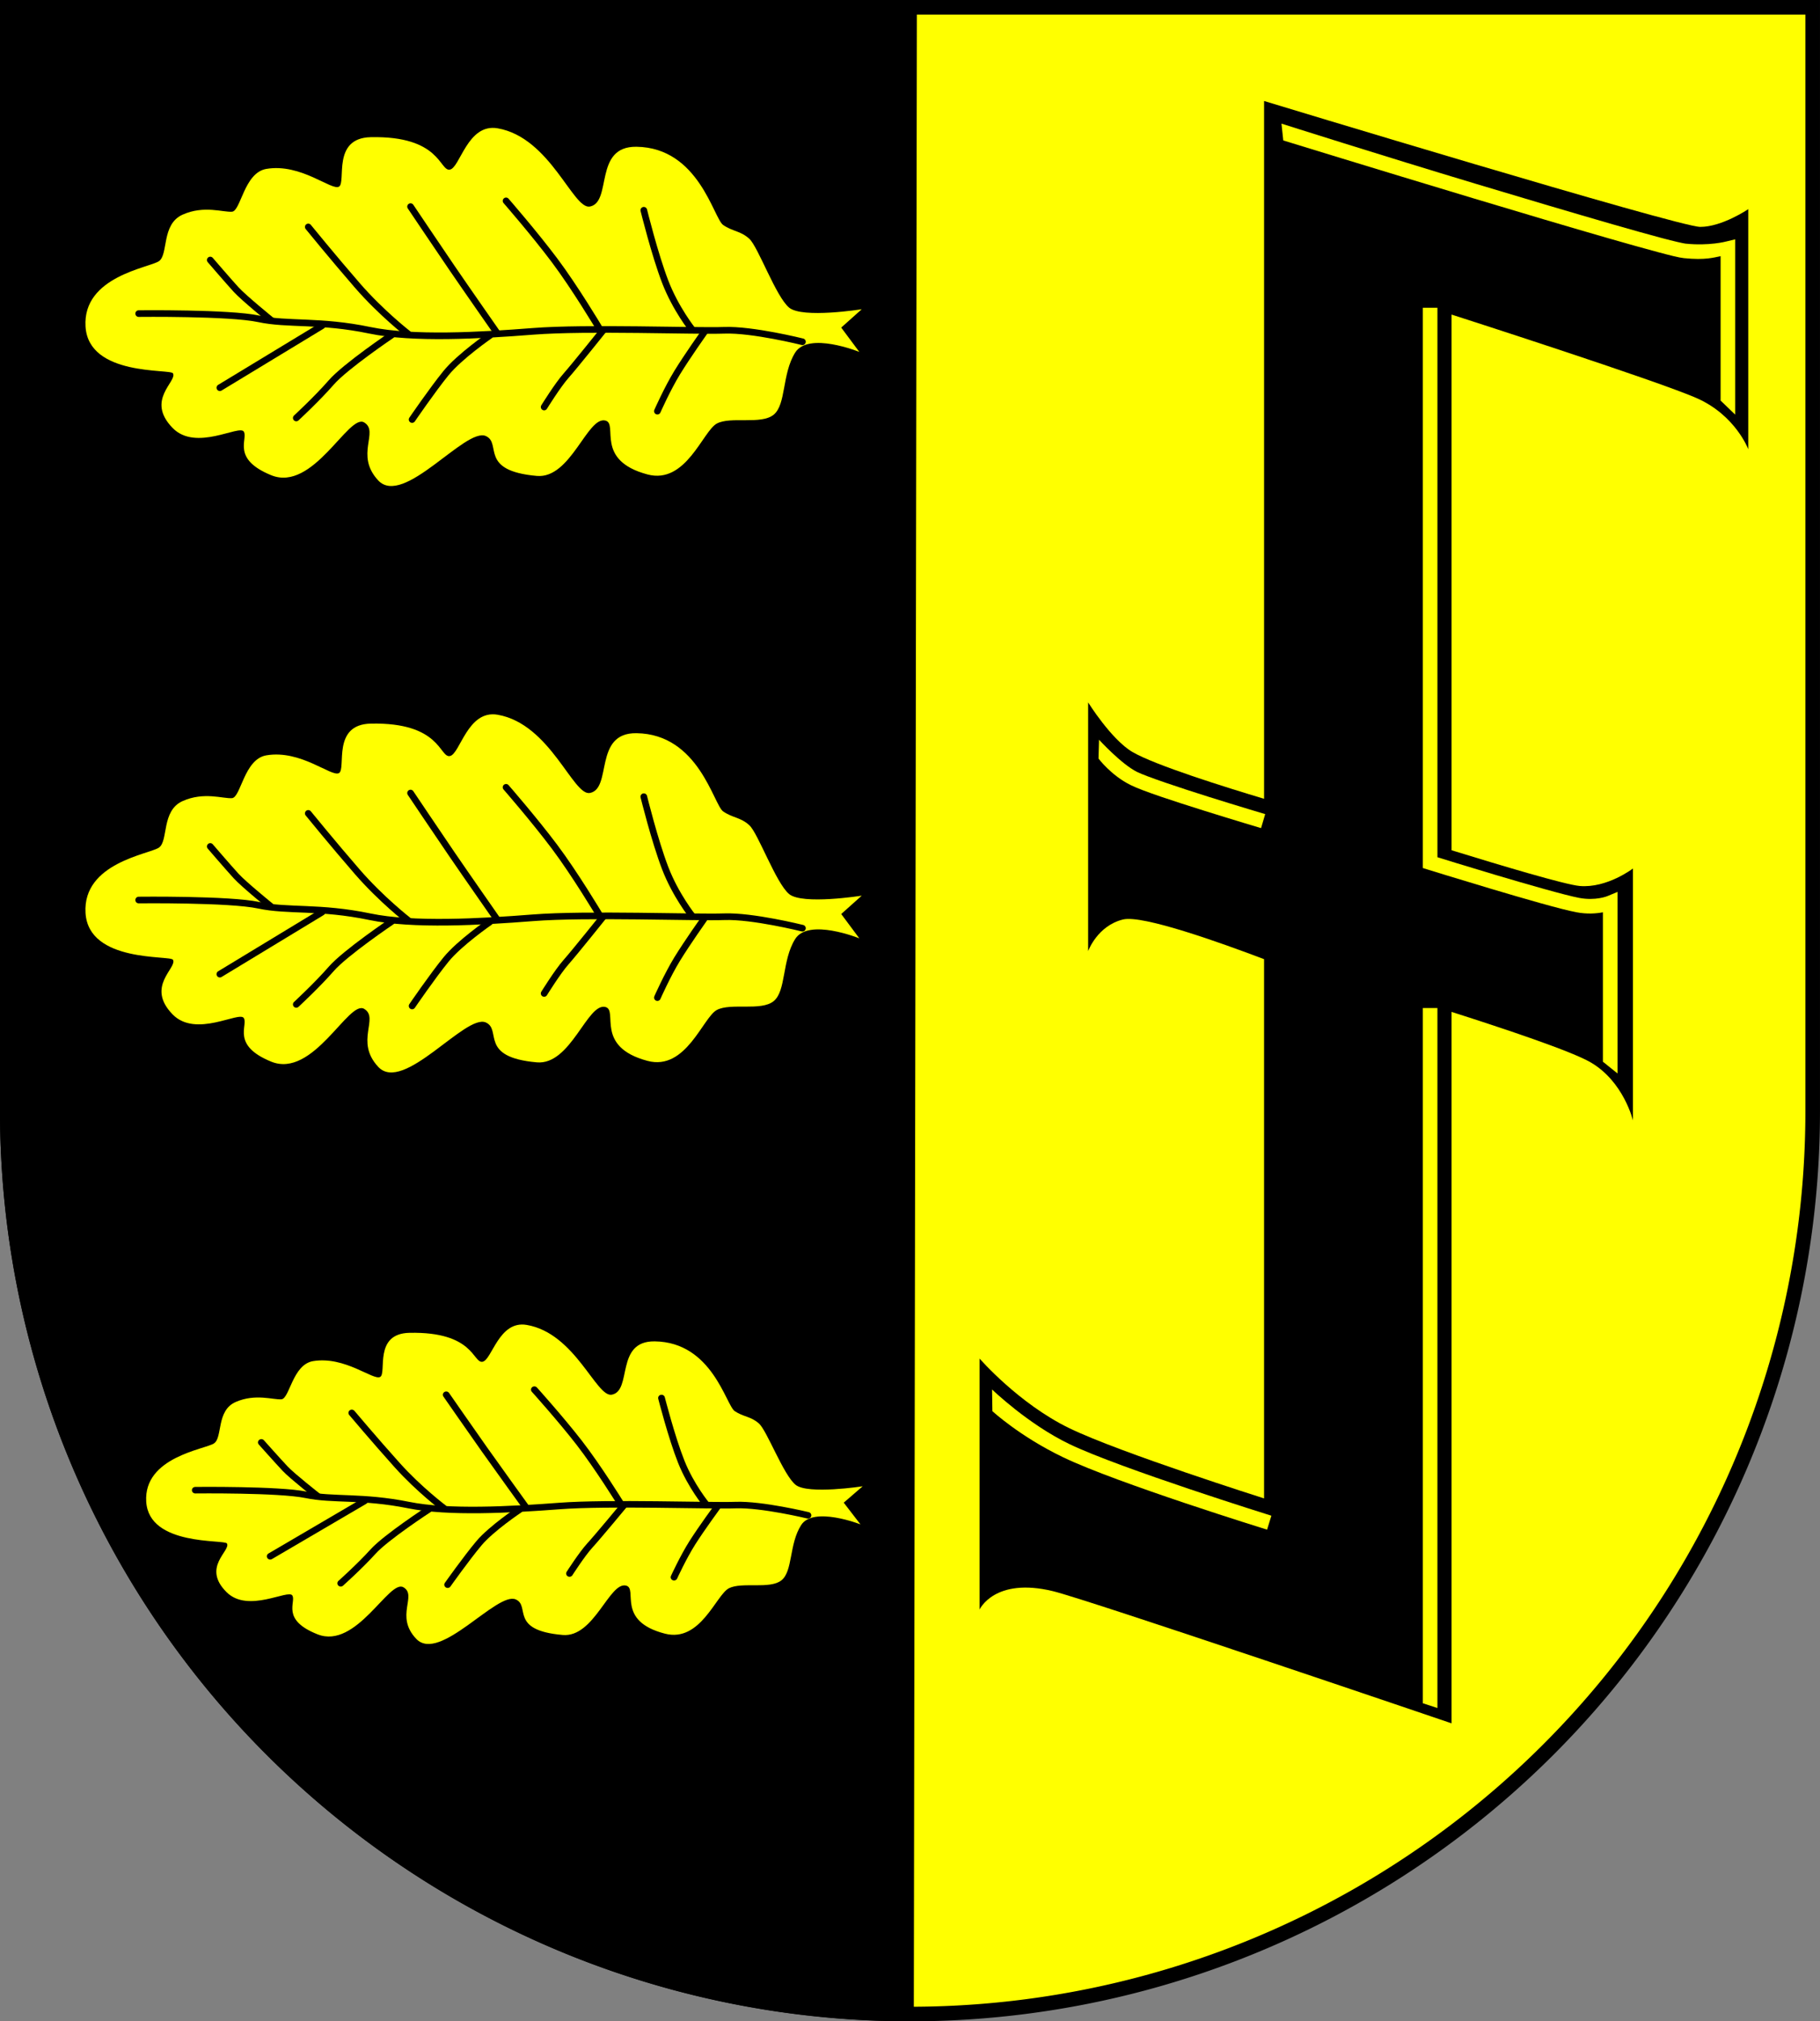 <?xml version="1.0" encoding="UTF-8" standalone="no"?>
<!-- Created with Inkscape (http://www.inkscape.org/) -->

<svg
   width="137.159mm"
   height="152.327mm"
   viewBox="0 0 137.159 152.327"
   version="1.1"
   id="svg1978"
   inkscape:version="1.2.2 (732a01da63, 2022-12-09)"
   sodipodi:docname="Wappen Dassendorf2.svg"
   xmlns:inkscape="http://www.inkscape.org/namespaces/inkscape"
   xmlns:sodipodi="http://sodipodi.sourceforge.net/DTD/sodipodi-0.dtd"
   xmlns="http://www.w3.org/2000/svg"
   xmlns:svg="http://www.w3.org/2000/svg">
  <rect x="0" y="0" width="137.159" height="152.327" fill="#808080" stroke="none"/>
  <sodipodi:namedview
     id="namedview1980"
     pagecolor="#ffffff"
     bordercolor="#666666"
     borderopacity="1.0"
     inkscape:showpageshadow="2"
     inkscape:pageopacity="0.0"
     inkscape:pagecheckerboard="0"
     inkscape:deskcolor="#d1d1d1"
     inkscape:document-units="mm"
     showgrid="false"
     inkscape:zoom="0.92974776"
     inkscape:cx="259.74787"
     inkscape:cy="288.788"
     inkscape:current-layer="layer1" />
  <defs
     id="defs1975" />
  <g
     inkscape:label="Ebene 1"
     inkscape:groupmode="layer"
     id="layer1"
     transform="translate(-538.005,-81.146)">
    <g
       id="g1855"
       transform="translate(500.086,-2.397)">
      <path
         id="path1616"
         style="fill:#ffff00;stroke:#000000;stroke-width:1.1;stroke-linecap:round;stroke-dasharray:none"
         d="m 38.469,84.093 v 83.198 a 68.029,68.029 0 0 0 68.029,68.029 68.029,68.029 0 0 0 68.029,-68.029 68.029,68.029 0 0 0 0,-5.2e-4 V 84.093 Z" />
      <path
         id="path1738"
         style="fill:#000000;stroke:#000000;stroke-width:1.1;stroke-linecap:round;stroke-dasharray:none"
         d="m 38.469,84.093 v 83.198 a 68.029,68.029 0 0 0 67.767,68.019 l 0.23,-151.217 z" />
      <g
         id="g1562"
         transform="rotate(-90,211.755,267.918)">
        <g
           id="g1467">
          <path
             style="fill:#ffff00;stroke:none;stroke-width:0.3;stroke-dasharray:none"
             d="m 325.416,158.843 c 0,0 1.557,-3.838 -0.056,-4.839 -1.613,-1.001 -3.893,-0.667 -4.672,-1.613 -0.779,-0.946 -0.111,-3.226 -0.667,-4.283 -0.556,-1.057 -4.611,-2.322 -3.838,-5.228 1.07,-4.022 3.805,-2.177 4.06,-3.17 0.352,-1.368 -4.399,-2.602 -4.171,-5.172 0.389,-4.394 2.449,-2.618 3.003,-3.838 0.695,-1.529 -5.397,-6.215 -3.337,-8.12 1.93,-1.785 3.671,0.111 4.366,-1.057 0.695,-1.168 -5.277,-3.827 -3.977,-7.008 1.233,-3.015 2.725,-1.724 3.281,-2.058 0.556,-0.334 -1.525,-3.611 0.278,-5.367 2.113,-2.058 3.504,0.362 4.116,0.028 0.355,-0.194 -0.25,-6.368 3.532,-6.591 3.782,-0.222 4.422,4.811 4.922,5.534 0.501,0.723 2.781,0.167 3.504,1.78 0.723,1.613 0.167,3.059 0.222,3.726 0.056,0.667 2.94,0.909 3.226,2.586 0.445,2.614 -1.669,4.922 -1.335,5.478 0.334,0.556 3.664,-0.56 3.726,2.392 0.111,5.256 -2.558,5.172 -2.447,5.951 0.111,0.779 3.515,1.327 3.115,3.615 -0.695,3.977 -6.146,5.679 -5.895,6.952 0.334,1.696 4.548,0.249 4.505,3.504 -0.062,4.709 -5.395,5.812 -5.895,6.535 -0.501,0.723 -0.431,1.307 -1.043,1.974 -0.612,0.667 -4.35,1.996 -5.184,2.997 -0.834,1.001 -0.122,5.474 -0.122,5.474 l -1.382,-1.547 z"
             id="path1378"
             sodipodi:nodetypes="csssssssssssssssssssssssssssccc" />
          <path
             style="fill:none;stroke:#000000;stroke-width:0.5;stroke-linecap:round;stroke-dasharray:none"
             d="m 326.181,154.556 c 0,0 0.944,-3.775 0.865,-5.899 -0.079,-2.124 0.236,-10.382 -0.079,-14.394 -0.315,-4.011 -0.598,-9.06 0.079,-12.309 0.787,-3.775 0.393,-6.174 0.865,-8.377 0.472,-2.202 0.393,-9.045 0.393,-9.045"
             id="path1408"
             sodipodi:nodetypes="cssssc" />
          <path
             style="fill:none;stroke:#000000;stroke-width:0.5;stroke-linecap:round;stroke-dasharray:none"
             d="m 327.076,146.268 c 0,0 1.583,-1.268 3.628,-2.055 2.045,-0.787 5.388,-1.612 5.388,-1.612"
             id="path1410"
             sodipodi:nodetypes="csc" />
          <path
             style="fill:none;stroke:#000000;stroke-width:0.5;stroke-linecap:round;stroke-dasharray:none"
             d="m 326.899,147.153 c 0,0 -1.819,-1.288 -3.038,-2.035 -1.219,-0.747 -2.91,-1.494 -2.91,-1.494"
             id="path1412"
             sodipodi:nodetypes="csc" />
          <path
             style="fill:none;stroke:#000000;stroke-width:0.5;stroke-linecap:round;stroke-dasharray:none"
             d="m 327.243,139.219 c 0,0 3.028,-1.809 5.073,-3.343 2.045,-1.534 4.483,-3.657 4.483,-3.657"
             id="path1414" />
          <path
             style="fill:none;stroke:#000000;stroke-width:0.5;stroke-linecap:round;stroke-dasharray:none"
             d="m 327.085,139.573 c 0,0 -2.753,-2.202 -3.461,-2.832 -0.708,-0.629 -2.36,-1.652 -2.36,-1.652"
             id="path1416" />
          <path
             style="fill:none;stroke:#000000;stroke-width:0.5;stroke-linecap:round;stroke-dasharray:none"
             d="m 326.889,131.511 c 0,0 3.264,-2.281 4.877,-3.382 1.612,-1.101 4.601,-3.107 4.601,-3.107"
             id="path1418" />
          <path
             style="fill:none;stroke:#000000;stroke-width:0.5;stroke-linecap:round;stroke-dasharray:none"
             d="m 326.653,130.999 c 0,0 -1.573,-2.281 -2.832,-3.304 -1.258,-1.023 -3.5,-2.556 -3.5,-2.556"
             id="path1420" />
          <path
             style="fill:none;stroke:#000000;stroke-width:0.5;stroke-linecap:round;stroke-dasharray:none"
             d="m 326.781,124.835 c 0,0 1.563,-2.016 3.648,-3.825 2.084,-1.809 4.405,-3.697 4.405,-3.697"
             id="path1422"
             sodipodi:nodetypes="csc" />
          <path
             style="fill:none;stroke:#000000;stroke-width:0.5;stroke-linecap:round;stroke-dasharray:none"
             d="m 326.692,123.606 c 0,0 -2.36,-3.5 -3.579,-4.562 -1.219,-1.062 -2.674,-2.635 -2.674,-2.635"
             id="path1424" />
          <path
             style="fill:none;stroke:#000000;stroke-width:0.5;stroke-linecap:round;stroke-dasharray:none"
             d="m 327.8,114.523 c 0,0 1.677,-2.065 2.317,-2.649 0.64,-0.584 2.225,-1.947 2.225,-1.947"
             id="path1426"
             sodipodi:nodetypes="csc" />
          <path
             style="fill:none;stroke:#000000;stroke-width:0.5;stroke-linecap:round;stroke-dasharray:none"
             d="m 327.391,118.353 -4.672,-7.703"
             id="path1428" />
        </g>
        <g
           id="g1493"
           transform="translate(44.193)">
          <path
             style="fill:#ffff00;stroke:none;stroke-width:0.3;stroke-dasharray:none"
             d="m 325.416,158.843 c 0,0 1.557,-3.838 -0.056,-4.839 -1.613,-1.001 -3.893,-0.667 -4.672,-1.613 -0.779,-0.946 -0.111,-3.226 -0.667,-4.283 -0.556,-1.057 -4.611,-2.322 -3.838,-5.228 1.07,-4.022 3.805,-2.177 4.06,-3.17 0.352,-1.368 -4.399,-2.602 -4.171,-5.172 0.389,-4.394 2.449,-2.618 3.003,-3.838 0.695,-1.529 -5.397,-6.215 -3.337,-8.12 1.93,-1.785 3.671,0.111 4.366,-1.057 0.695,-1.168 -5.277,-3.827 -3.977,-7.008 1.233,-3.015 2.725,-1.724 3.281,-2.058 0.556,-0.334 -1.525,-3.611 0.278,-5.367 2.113,-2.058 3.504,0.362 4.116,0.028 0.355,-0.194 -0.25,-6.368 3.532,-6.591 3.782,-0.222 4.422,4.811 4.922,5.534 0.501,0.723 2.781,0.167 3.504,1.78 0.723,1.613 0.167,3.059 0.222,3.726 0.056,0.667 2.94,0.909 3.226,2.586 0.445,2.614 -1.669,4.922 -1.335,5.478 0.334,0.556 3.664,-0.56 3.726,2.392 0.111,5.256 -2.558,5.172 -2.447,5.951 0.111,0.779 3.515,1.327 3.115,3.615 -0.695,3.977 -6.146,5.679 -5.895,6.952 0.334,1.696 4.548,0.249 4.505,3.504 -0.062,4.709 -5.395,5.812 -5.895,6.535 -0.501,0.723 -0.431,1.307 -1.043,1.974 -0.612,0.667 -4.35,1.996 -5.184,2.997 -0.834,1.001 -0.122,5.474 -0.122,5.474 l -1.382,-1.547 z"
             id="path1469"
             sodipodi:nodetypes="csssssssssssssssssssssssssssccc" />
          <path
             style="fill:none;stroke:#000000;stroke-width:0.5;stroke-linecap:round;stroke-dasharray:none"
             d="m 326.181,154.556 c 0,0 0.944,-3.775 0.865,-5.899 -0.079,-2.124 0.236,-10.382 -0.079,-14.394 -0.315,-4.011 -0.598,-9.06 0.079,-12.309 0.787,-3.775 0.393,-6.174 0.865,-8.377 0.472,-2.202 0.393,-9.045 0.393,-9.045"
             id="path1471"
             sodipodi:nodetypes="cssssc" />
          <path
             style="fill:none;stroke:#000000;stroke-width:0.5;stroke-linecap:round;stroke-dasharray:none"
             d="m 327.076,146.268 c 0,0 1.583,-1.268 3.628,-2.055 2.045,-0.787 5.388,-1.612 5.388,-1.612"
             id="path1473"
             sodipodi:nodetypes="csc" />
          <path
             style="fill:none;stroke:#000000;stroke-width:0.5;stroke-linecap:round;stroke-dasharray:none"
             d="m 326.899,147.153 c 0,0 -1.819,-1.288 -3.038,-2.035 -1.219,-0.747 -2.91,-1.494 -2.91,-1.494"
             id="path1475"
             sodipodi:nodetypes="csc" />
          <path
             style="fill:none;stroke:#000000;stroke-width:0.5;stroke-linecap:round;stroke-dasharray:none"
             d="m 327.243,139.219 c 0,0 3.028,-1.809 5.073,-3.343 2.045,-1.534 4.483,-3.657 4.483,-3.657"
             id="path1477" />
          <path
             style="fill:none;stroke:#000000;stroke-width:0.5;stroke-linecap:round;stroke-dasharray:none"
             d="m 327.085,139.573 c 0,0 -2.753,-2.202 -3.461,-2.832 -0.708,-0.629 -2.36,-1.652 -2.36,-1.652"
             id="path1479" />
          <path
             style="fill:none;stroke:#000000;stroke-width:0.5;stroke-linecap:round;stroke-dasharray:none"
             d="m 326.889,131.511 c 0,0 3.264,-2.281 4.877,-3.382 1.612,-1.101 4.601,-3.107 4.601,-3.107"
             id="path1481" />
          <path
             style="fill:none;stroke:#000000;stroke-width:0.5;stroke-linecap:round;stroke-dasharray:none"
             d="m 326.653,130.999 c 0,0 -1.573,-2.281 -2.832,-3.304 -1.258,-1.023 -3.5,-2.556 -3.5,-2.556"
             id="path1483" />
          <path
             style="fill:none;stroke:#000000;stroke-width:0.5;stroke-linecap:round;stroke-dasharray:none"
             d="m 326.781,124.835 c 0,0 1.563,-2.016 3.648,-3.825 2.084,-1.809 4.405,-3.697 4.405,-3.697"
             id="path1485"
             sodipodi:nodetypes="csc" />
          <path
             style="fill:none;stroke:#000000;stroke-width:0.5;stroke-linecap:round;stroke-dasharray:none"
             d="m 326.692,123.606 c 0,0 -2.36,-3.5 -3.579,-4.562 -1.219,-1.062 -2.674,-2.635 -2.674,-2.635"
             id="path1487" />
          <path
             style="fill:none;stroke:#000000;stroke-width:0.5;stroke-linecap:round;stroke-dasharray:none"
             d="m 327.8,114.523 c 0,0 1.677,-2.065 2.317,-2.649 0.64,-0.584 2.225,-1.947 2.225,-1.947"
             id="path1489"
             sodipodi:nodetypes="csc" />
          <path
             style="fill:none;stroke:#000000;stroke-width:0.5;stroke-linecap:round;stroke-dasharray:none"
             d="m 327.391,118.353 -4.672,-7.703"
             id="path1491" />
        </g>
        <g
           id="g1519"
           transform="matrix(0.892,0,0,0.923,-9.017,12.315)"
           style="stroke-width:1.102">
          <path
             style="fill:#ffff00;stroke:none;stroke-width:0.331;stroke-dasharray:none"
             d="m 325.416,158.843 c 0,0 1.557,-3.838 -0.056,-4.839 -1.613,-1.001 -3.893,-0.667 -4.672,-1.613 -0.779,-0.946 -0.111,-3.226 -0.667,-4.283 -0.556,-1.057 -4.611,-2.322 -3.838,-5.228 1.07,-4.022 3.805,-2.177 4.06,-3.17 0.352,-1.368 -4.399,-2.602 -4.171,-5.172 0.389,-4.394 2.449,-2.618 3.003,-3.838 0.695,-1.529 -5.397,-6.215 -3.337,-8.12 1.93,-1.785 3.671,0.111 4.366,-1.057 0.695,-1.168 -5.277,-3.827 -3.977,-7.008 1.233,-3.015 2.725,-1.724 3.281,-2.058 0.556,-0.334 -1.525,-3.611 0.278,-5.367 2.113,-2.058 3.504,0.362 4.116,0.028 0.355,-0.194 -0.25,-6.368 3.532,-6.591 3.782,-0.222 4.422,4.811 4.922,5.534 0.501,0.723 2.781,0.167 3.504,1.78 0.723,1.613 0.167,3.059 0.222,3.726 0.056,0.667 2.94,0.909 3.226,2.586 0.445,2.614 -1.669,4.922 -1.335,5.478 0.334,0.556 3.664,-0.56 3.726,2.392 0.111,5.256 -2.558,5.172 -2.447,5.951 0.111,0.779 3.515,1.327 3.115,3.615 -0.695,3.977 -6.146,5.679 -5.895,6.952 0.334,1.696 4.548,0.249 4.505,3.504 -0.062,4.709 -5.395,5.812 -5.895,6.535 -0.501,0.723 -0.431,1.307 -1.043,1.974 -0.612,0.667 -4.35,1.996 -5.184,2.997 -0.834,1.001 -0.122,5.474 -0.122,5.474 l -1.382,-1.547 z"
             id="path1495"
             sodipodi:nodetypes="csssssssssssssssssssssssssssccc" />
          <path
             style="fill:none;stroke:#000000;stroke-width:0.551;stroke-linecap:round;stroke-dasharray:none"
             d="m 326.181,154.556 c 0,0 0.944,-3.775 0.865,-5.899 -0.079,-2.124 0.236,-10.382 -0.079,-14.394 -0.315,-4.011 -0.598,-9.06 0.079,-12.309 0.787,-3.775 0.393,-6.174 0.865,-8.377 0.472,-2.202 0.393,-9.045 0.393,-9.045"
             id="path1497"
             sodipodi:nodetypes="cssssc" />
          <path
             style="fill:none;stroke:#000000;stroke-width:0.551;stroke-linecap:round;stroke-dasharray:none"
             d="m 327.076,146.268 c 0,0 1.583,-1.268 3.628,-2.055 2.045,-0.787 5.388,-1.612 5.388,-1.612"
             id="path1499"
             sodipodi:nodetypes="csc" />
          <path
             style="fill:none;stroke:#000000;stroke-width:0.551;stroke-linecap:round;stroke-dasharray:none"
             d="m 326.899,147.153 c 0,0 -1.819,-1.288 -3.038,-2.035 -1.219,-0.747 -2.91,-1.494 -2.91,-1.494"
             id="path1501"
             sodipodi:nodetypes="csc" />
          <path
             style="fill:none;stroke:#000000;stroke-width:0.551;stroke-linecap:round;stroke-dasharray:none"
             d="m 327.243,139.219 c 0,0 3.028,-1.809 5.073,-3.343 2.045,-1.534 4.483,-3.657 4.483,-3.657"
             id="path1503" />
          <path
             style="fill:none;stroke:#000000;stroke-width:0.551;stroke-linecap:round;stroke-dasharray:none"
             d="m 327.085,139.573 c 0,0 -2.753,-2.202 -3.461,-2.832 -0.708,-0.629 -2.36,-1.652 -2.36,-1.652"
             id="path1505" />
          <path
             style="fill:none;stroke:#000000;stroke-width:0.551;stroke-linecap:round;stroke-dasharray:none"
             d="m 326.889,131.511 c 0,0 3.264,-2.281 4.877,-3.382 1.612,-1.101 4.601,-3.107 4.601,-3.107"
             id="path1507" />
          <path
             style="fill:none;stroke:#000000;stroke-width:0.551;stroke-linecap:round;stroke-dasharray:none"
             d="m 326.653,130.999 c 0,0 -1.573,-2.281 -2.832,-3.304 -1.258,-1.023 -3.5,-2.556 -3.5,-2.556"
             id="path1509" />
          <path
             style="fill:none;stroke:#000000;stroke-width:0.551;stroke-linecap:round;stroke-dasharray:none"
             d="m 326.781,124.835 c 0,0 1.563,-2.016 3.648,-3.825 2.084,-1.809 4.405,-3.697 4.405,-3.697"
             id="path1511"
             sodipodi:nodetypes="csc" />
          <path
             style="fill:none;stroke:#000000;stroke-width:0.551;stroke-linecap:round;stroke-dasharray:none"
             d="m 326.692,123.606 c 0,0 -2.36,-3.5 -3.579,-4.562 -1.219,-1.062 -2.674,-2.635 -2.674,-2.635"
             id="path1513" />
          <path
             style="fill:none;stroke:#000000;stroke-width:0.551;stroke-linecap:round;stroke-dasharray:none"
             d="m 327.8,114.523 c 0,0 1.677,-2.065 2.317,-2.649 0.64,-0.584 2.225,-1.947 2.225,-1.947"
             id="path1515"
             sodipodi:nodetypes="csc" />
          <path
             style="fill:none;stroke:#000000;stroke-width:0.551;stroke-linecap:round;stroke-dasharray:none"
             d="m 327.391,118.353 -4.672,-7.703"
             id="path1517" />
        </g>
      </g>
      <g
         id="g1331"
         transform="translate(0.369,0.553)">
        <path
           id="path977"
           style="fill:#000000;stroke:none;stroke-width:0.2;stroke-dasharray:none"
           d="m 132.814,90.601 v 52.586 c -2.882,-0.863 -8.229,-2.532 -9.928,-3.532 -1.588,-0.934 -3.332,-3.731 -3.332,-3.731 v 18.741 c 0,0 0.693,-1.916 2.636,-2.385 1.473,-0.356 7.378,1.76 10.623,2.993 v 40.636 c 0,0 -10.86,-3.441 -14.675,-5.29 -3.815,-1.848 -6.764,-5.247 -6.764,-5.247 v 18.912 c 0,0 1.11,-2.451 5.52,-1.387 2.66,0.642 30.046,9.962 30.046,9.962 v -53.613 c 4.085,1.301 9.046,2.965 10.486,3.804 2.497,1.455 3.186,4.375 3.186,4.375 v -18.985 c 0,0 -1.947,1.494 -4.012,1.317 -1.085,-0.093 -5.94,-1.545 -9.66,-2.693 V 106.695 c 0,0 15.678,5.034 18.549,6.331 2.871,1.298 3.815,3.819 3.815,3.819 V 98.751 c 0,0 -1.967,1.337 -3.618,1.337 -1.652,0 -32.872,-9.487 -32.872,-9.487 z" />
        <path
           style="color:#000000;fill:#ffff00;-inkscape-stroke:none"
           d="m 134.125,92.307 0.135,1.267 c 0,0 6.999,2.156 14.262,4.342 3.631,1.093 7.328,2.192 10.25,3.033 1.461,0.421 2.729,0.776 3.701,1.035 0.972,0.259 1.593,0.419 1.977,0.459 1.623,0.171 2.306,-0.059 2.768,-0.15 v 10.885 l 1.1,1.058 v -13.209 l -0.678,0.162 c 0,0 -1.286,0.349 -3.075,0.16 -0.138,-0.015 -0.85,-0.172 -1.809,-0.428 -0.959,-0.255 -2.222,-0.61 -3.68,-1.029 -2.914,-0.839 -6.607,-1.937 -10.236,-3.029 -7.258,-2.184 -14.715,-4.556 -14.715,-4.556 z"
           id="path1243"
           sodipodi:nodetypes="ccsssscccccssssc" />
        <path
           style="color:#000000;fill:#ffff00;-inkscape-stroke:none"
           d="m 144.777,106.181 v 42.222 l 0.387,0.121 c 0,0 2.24,0.696 4.754,1.445 2.513,0.749 5.26,1.545 6.432,1.768 0.812,0.154 1.5,0.097 1.998,0.004 V 163 l 1.102,0.885 v -13.682 l -0.762,0.318 c 0,0 -0.881,0.37 -2.133,0.133 -0.997,-0.189 -3.816,-0.991 -6.322,-1.738 -2.302,-0.686 -4.034,-1.226 -4.355,-1.326 v -41.409 z"
           id="path1245"
           sodipodi:nodetypes="cccsscccccssccc" />
        <path
           style="color:#000000;fill:#ffff00;-inkscape-stroke:none"
           d="m 144.777,158.953 v 52.393 l 1.1,0.359 v -52.751 z"
           id="path1247"
           sodipodi:nodetypes="ccccc" />
        <path
           style="color:#000000;fill:#ffff00;-inkscape-stroke:none"
           d="m 120.375,138.736 -0.039,1.418 c 0,0 0.943,1.267 2.418,1.996 0.951,0.47 3.33,1.238 5.566,1.941 2.236,0.703 4.266,1.305 4.266,1.305 l 0.312,-1.055 c 0,0 -2.023,-0.599 -4.248,-1.299 -2.225,-0.7 -4.715,-1.536 -5.408,-1.879 -1.182,-0.585 -2.867,-2.428 -2.867,-2.428 z"
           id="path1249"
           sodipodi:nodetypes="ccssccssc" />
        <path
           style="color:#000000;fill:#ffff00;-inkscape-stroke:none"
           d="m 112.314,187.698 0.024,1.634 c 0,0 2.043,1.895 5.326,3.475 4.08,1.963 15.375,5.457 15.375,5.457 l 0.326,-1.051 c 0,0 -11.405,-3.561 -15.223,-5.398 -3.135,-1.509 -5.828,-4.116 -5.828,-4.116 z"
           id="path1251"
           sodipodi:nodetypes="ccsccsc" />
      </g>
    </g>
  </g>
</svg>
